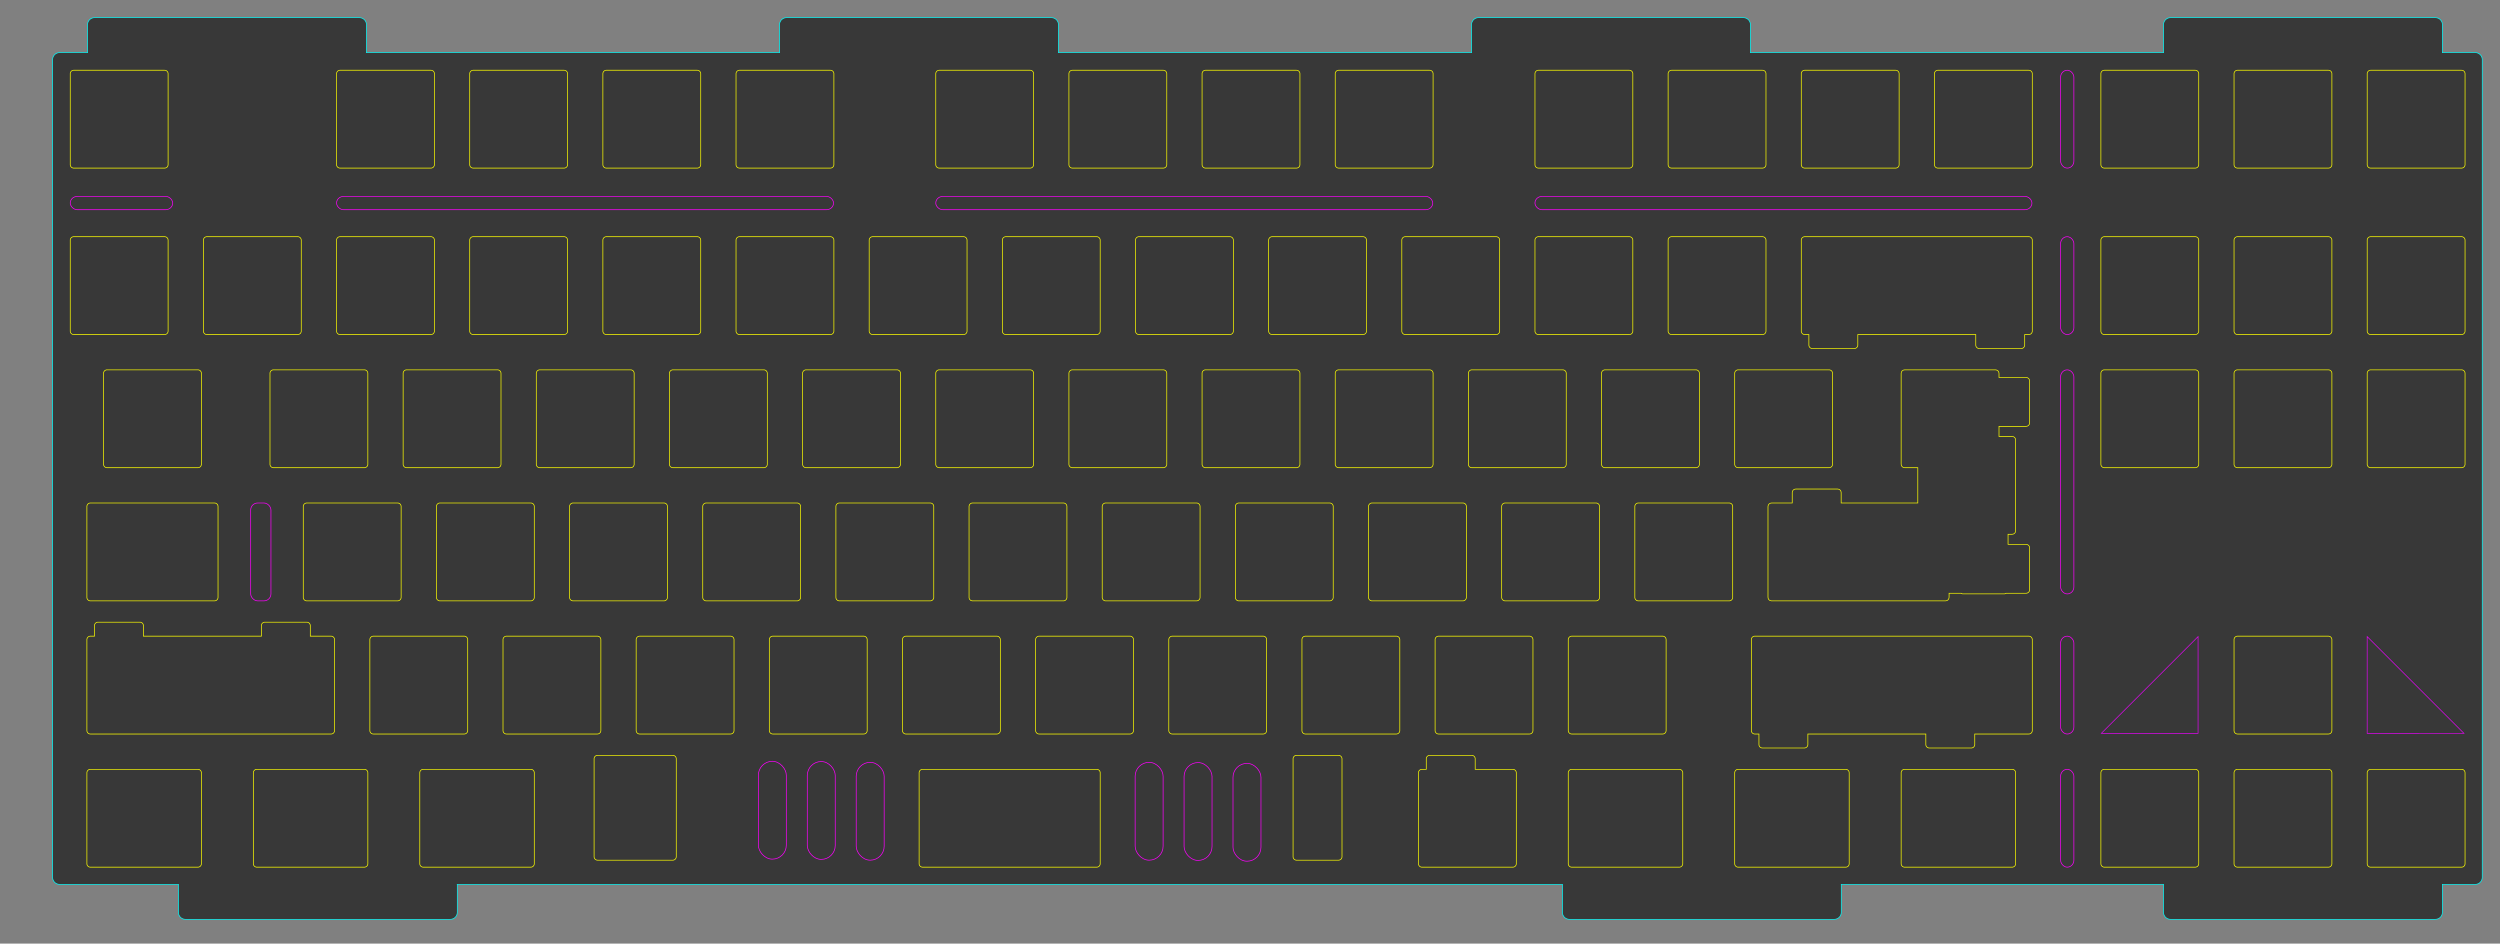 <?xml version="1.0" encoding="UTF-8" standalone="no"?>
<svg
   width="357.663mm"
   height="135mm"
   viewBox="0 0 357.663 135"
   version="1.1"
   id="svg1"
   sodipodi:docname="bb-plate-tkl.svg"
   inkscape:version="1.3.2 (091e20e, 2023-11-25, custom)"
   xmlns:inkscape="http://www.inkscape.org/namespaces/inkscape"
   xmlns:sodipodi="http://sodipodi.sourceforge.net/DTD/sodipodi-0.dtd"
   xmlns="http://www.w3.org/2000/svg"
   xmlns:svg="http://www.w3.org/2000/svg">
  <rect x="0" y="0" width="357.663" height="135" fill="#808080" stroke="none"/>
  <defs
     id="defs1" />
  <sodipodi:namedview
     id="namedview1"
     pagecolor="#505050"
     bordercolor="#eeeeee"
     borderopacity="1"
     inkscape:showpageshadow="0"
     inkscape:pageopacity="0"
     inkscape:pagecheckerboard="0"
     inkscape:deskcolor="#505050"
     inkscape:document-units="mm"
     showgrid="true"
     inkscape:zoom="1.0192225"
     inkscape:cx="663.74123"
     inkscape:cy="316.90823"
     inkscape:window-width="1918"
     inkscape:window-height="920"
     inkscape:window-x="-8"
     inkscape:window-y="-8"
     inkscape:window-maximized="1"
     inkscape:current-layer="layer3"
     showguides="false">
    <inkscape:grid
       id="grid1"
       units="mm"
       originx="0"
       originy="0"
       spacingx="1"
       spacingy="1"
       empcolor="#0099e5"
       empopacity="0.302"
       color="#0099e5"
       opacity="0.149"
       empspacing="5"
       dotted="false"
       gridanglex="30"
       gridanglez="30"
       visible="true" />
  </sodipodi:namedview>
  <g
     inkscape:groupmode="layer"
     id="layer1"
     inkscape:label="Layer 1">
    <path
       id="rect118"
       style="fill:#383838;fill-opacity:1;stroke:#00ffff;stroke-width:0.1;stroke-dasharray:none;stroke-opacity:1"
       d="m 13.525,2.525 c -0.554,0 -1,0.446 -1,1 v 3.9 c 0,0.034 0.007,0.067 0.01,0.1 H 8.525 c -0.554,0 -1,0.446 -1,1 V 125.525 c 0,0.554 0.446,1 1,1 h 17.01 c -0.003,0.033 -0.01,0.066 -0.01,0.1 v 3.9 c 0,0.554 0.446,1 1,1 h 37.9 c 0.554,0 1,-0.446 1,-1 v -3.9 c 0,-0.034 -0.006,-0.067 -0.01,-0.1 H 223.535 c -0.003,0.033 -0.01,0.066 -0.01,0.1 v 3.9 c 0,0.554 0.446,1 1,1 h 37.9 c 0.554,0 1,-0.446 1,-1 v -3.9 c 0,-0.034 -0.007,-0.067 -0.01,-0.1 h 46.12 c -0.003,0.033 -0.01,0.066 -0.01,0.1 v 3.9 c 0,0.554 0.446,1 1,1 h 37.9 c 0.554,0 1,-0.446 1,-1 v -3.9 c 0,-0.034 -0.007,-0.067 -0.01,-0.1 h 4.71 c 0.554,0 1,-0.446 1,-1 V 8.525 c 0,-0.554 -0.446,-1 -1,-1 h -4.71 c 0.003,-0.033 0.01,-0.066 0.01,-0.1 V 3.525 c 0,-0.554 -0.446,-1 -1,-1 H 310.525 c -0.554,0 -1,0.446 -1,1 v 3.9 c 0,0.034 0.007,0.067 0.01,0.1 h -59.12 c 0.003,-0.033 0.01,-0.066 0.01,-0.1 V 3.525 c 0,-0.554 -0.446,-1 -1,-1 H 211.525 c -0.554,0 -1,0.446 -1,1 v 3.9 c 0,0.034 0.006,0.067 0.01,0.1 h -59.12 c 0.003,-0.033 0.01,-0.066 0.01,-0.1 V 3.525 c 0,-0.554 -0.446,-1 -1,-1 H 112.525 c -0.554,0 -1,0.446 -1,1 v 3.9 c 0,0.034 0.006,0.067 0.01,0.1 H 52.415 c 0.003,-0.033 0.01,-0.066 0.01,-0.1 V 3.525 c 0,-0.554 -0.446,-1 -1,-1 z"
       inkscape:label="edge-cut" />
  </g>
  <g
     inkscape:groupmode="layer"
     id="layer3"
     inkscape:label="Layer 3">
    <rect
       style="fill:none;fill-opacity:0.011;stroke:#ff00ff;stroke-width:0.1;stroke-dasharray:none;stroke-opacity:1"
       id="rect119"
       width="4"
       height="14"
       x="122.494"
       y="109.063"
       rx="2"
       ry="2"
       inkscape:label="acoutsic-1" />
    <rect
       style="fill:none;fill-opacity:0.011;stroke:#ff00ff;stroke-width:0.1;stroke-dasharray:none;stroke-opacity:1"
       id="rect119-6"
       width="4"
       height="14"
       x="115.494"
       y="108.949"
       rx="2"
       ry="2"
       inkscape:label="acoutsic-2" />
    <rect
       style="fill:none;fill-opacity:0.011;stroke:#ff00ff;stroke-width:0.1;stroke-dasharray:none;stroke-opacity:1"
       id="rect119-8"
       width="4"
       height="14"
       x="108.494"
       y="108.914"
       rx="2"
       ry="2"
       inkscape:label="acoutsic-3" />
    <rect
       style="fill:none;fill-opacity:0.011;stroke:#ff00ff;stroke-width:0.1;stroke-dasharray:none;stroke-opacity:1"
       id="rect119-2"
       width="4"
       height="14"
       x="176.4"
       y="109.212"
       rx="2"
       ry="2"
       inkscape:label="acoutsic-4" />
    <rect
       style="fill:none;fill-opacity:0.011;stroke:#ff00ff;stroke-width:0.1;stroke-dasharray:none;stroke-opacity:1"
       id="rect119-2-1"
       width="1.9"
       height="14"
       x="294.8"
       y="10.05"
       rx="1"
       ry="1"
       inkscape:label="acoutsic-5" />
    <rect
       style="fill:none;fill-opacity:0.011;stroke:#ff00ff;stroke-width:0.1;stroke-dasharray:none;stroke-opacity:1"
       id="rect119-2-1-5"
       width="1.9"
       height="14"
       x="294.8"
       y="91.013"
       rx="1"
       ry="1"
       inkscape:label="acoutsic-6" />
    <rect
       style="fill:none;fill-opacity:0.011;stroke:#ff00ff;stroke-width:0.1;stroke-dasharray:none;stroke-opacity:1"
       id="rect119-2-1-5-8"
       width="2.9"
       height="14"
       x="35.863"
       y="71.963"
       rx="1"
       ry="1"
       inkscape:label="acoutsic-7" />
    <rect
       style="fill:none;fill-opacity:0.011;stroke:#ff00ff;stroke-width:0.1;stroke-dasharray:none;stroke-opacity:1"
       id="rect119-2-1-5-8-5"
       width="71.1"
       height="1.9"
       x="48.15"
       y="28.1"
       rx="1"
       ry="1"
       inkscape:label="acoutsic-8" />
    <rect
       style="fill:none;fill-opacity:0.011;stroke:#ff00ff;stroke-width:0.1;stroke-dasharray:none;stroke-opacity:1"
       id="rect119-2-1-5-8-5-3"
       width="14.655"
       height="1.9"
       x="10.05"
       y="28.1"
       rx="1"
       ry="1"
       inkscape:label="acoutsic-9" />
    <rect
       style="fill:none;fill-opacity:0.011;stroke:#ff00ff;stroke-width:0.1;stroke-dasharray:none;stroke-opacity:1"
       id="rect119-2-1-5-8-5-9"
       width="71.1"
       height="1.9"
       x="133.875"
       y="28.1"
       rx="1"
       ry="1"
       inkscape:label="acoutsic-10" />
    <rect
       style="fill:none;fill-opacity:0.011;stroke:#ff00ff;stroke-width:0.1;stroke-dasharray:none;stroke-opacity:1"
       id="rect119-2-1-5-8-5-9-2"
       width="71.1"
       height="1.9"
       x="219.6"
       y="28.1"
       rx="1"
       ry="1"
       inkscape:label="acoutsic-10" />
    <rect
       style="fill:none;fill-opacity:0.011;stroke:#ff00ff;stroke-width:0.1;stroke-dasharray:none;stroke-opacity:1"
       id="rect119-2-1-5-5"
       width="1.9"
       height="14"
       x="294.8"
       y="33.863"
       rx="1"
       ry="1"
       inkscape:label="acoutsic-12" />
    <rect
       style="fill:none;fill-opacity:0.011;stroke:#ff00ff;stroke-width:0.1;stroke-dasharray:none;stroke-opacity:1"
       id="rect119-2-1-5-7"
       width="1.9"
       height="14"
       x="294.8"
       y="110.063"
       rx="1"
       ry="1"
       inkscape:label="acoutsic-13" />
    <rect
       style="fill:none;fill-opacity:0.011;stroke:#ff00ff;stroke-width:0.1;stroke-dasharray:none;stroke-opacity:1"
       id="rect119-2-1-2"
       width="1.9"
       height="32.058"
       x="294.8"
       y="52.913"
       rx="1"
       ry="1"
       inkscape:label="acoutsic-14" />
    <rect
       style="fill:none;fill-opacity:0.011;stroke:#ff00ff;stroke-width:0.1;stroke-dasharray:none;stroke-opacity:1"
       id="rect119-6-3"
       width="4"
       height="14"
       x="169.4"
       y="109.098"
       rx="2"
       ry="2"
       inkscape:label="acoutsic-15" />
    <rect
       style="fill:none;fill-opacity:0.011;stroke:#ff00ff;stroke-width:0.1;stroke-dasharray:none;stroke-opacity:1"
       id="rect119-8-7"
       width="4"
       height="14"
       x="162.4"
       y="109.063"
       rx="2"
       ry="2"
       inkscape:label="acoutsic-16" />
    <path
       style="fill:none;stroke:#ed00ff;stroke-width:0.092"
       d="M 314.467,104.917 V 91.074 L 300.624,104.917 Z"
       id="path1"
       sodipodi:nodetypes="cccc"
       inkscape:label="acoustic-arrow-1" />
    <path
       style="fill:none;stroke:#ed00ff;stroke-width:0.092"
       d="M 338.659,104.917 V 91.074 l 13.844,13.844 z"
       id="path1-4"
       sodipodi:nodetypes="cccc"
       inkscape:label="acoustic-arrow2" />
  </g>
  <g
     inkscape:groupmode="layer"
     id="layer2"
     inkscape:label="Layer 2">
    <path
       id="path234"
       style="font-size:12px;fill:none;fill-rule:evenodd;stroke:#ffff00;stroke-width:0.1;stroke-linecap:round;stroke-dasharray:none;stroke-opacity:1"
       d="m 272.488,52.913 c -0.276,1.6e-4 -0.5,0.224 -0.5,0.5 V 66.413 c -1.3e-4,0.276 0.224,0.5 0.5,0.5 h 1.881 v 5.05 h -7.931 -1.094 -1.938 v -1.5 c -1.6e-4,-0.276 -0.224,-0.5 -0.5,-0.5 h -6 c -0.276,1.54e-4 -0.5,0.224 -0.5,0.5 v 1.5 h -2.968 c -0.276,1.6e-4 -0.5,0.224 -0.5,0.5 V 85.463 c -1.3e-4,0.276 0.224,0.5 0.5,0.5 h 11.906 1.094 11.906 c 0.276,-1.6e-4 0.5,-0.224 0.5,-0.5 v -0.587 h 1.728 c 0.062,0.045 0.134,0.074 0.21,0.087 h 6 c 0.076,-0.012 0.147,-0.042 0.21,-0.087 h 2.877 c 0.276,-1.6e-4 0.5,-0.224 0.5,-0.5 v -6 c 1.3e-4,-0.276 -0.224,-0.5 -0.5,-0.5 h -2.587 v -1.438 h 0.587 c 0.276,-1.6e-4 0.5,-0.224 0.5,-0.5 V 62.938 c -1.6e-4,-0.276 -0.224,-0.5 -0.5,-0.5 h -1.881 v -1.438 h 3.881 c 0.276,-1.6e-4 0.5,-0.224 0.5,-0.5 v -6 c 1.3e-4,-0.276 -0.224,-0.5 -0.5,-0.5 h -3.881 V 53.413 c -1.6e-4,-0.276 -0.224,-0.5 -0.5,-0.5 z"
       sodipodi:nodetypes="ccccccccccccccccccccccccccccccccccccccccccccccc" />
    <path
       id="path232"
       style="font-size:12px;fill:none;fill-rule:evenodd;stroke:#ffff00;stroke-width:0.1;stroke-linecap:round;stroke-dasharray:none;stroke-opacity:1"
       d="m 204.55,108.063 a 0.5,0.5 0 0 0 -0.5,0.5 v 1.5 h -0.619 a 0.5,0.5 0 0 0 -0.5,0.5 V 123.563 a 0.5,0.5 0 0 0 0.5,0.5 h 13 a 0.5,0.5 0 0 0 0.5,-0.5 v -13 a 0.5,0.5 0 0 0 -0.5,-0.5 h -5.381 v -1.5 a 0.5,0.5 0 0 0 -0.5,-0.5 z" />
    <path
       id="path231"
       style="font-size:12px;fill:none;fill-rule:evenodd;stroke:#ffff00;stroke-width:0.1;stroke-linecap:round;stroke-dasharray:none;stroke-opacity:1"
       d="m 85.494,108.063 a 0.5,0.5 0 0 0 -0.5,0.5 v 14 a 0.5,0.5 0 0 0 0.5,0.5 h 4.756 1.244 4.756 a 0.5,0.5 0 0 0 0.5,-0.5 v -14 a 0.5,0.5 0 0 0 -0.5,-0.5 h -4.756 -1.244 z" />
    <path
       style="font-size:12px;fill:none;fill-rule:evenodd;stroke:#ffff00;stroke-width:0.1;stroke-linecap:round;stroke-dasharray:none;stroke-opacity:1"
       d="m 185.494,108.063 h 6 a 0.5,0.5 0 0 1 0.5,0.5 v 14 a 0.5,0.5 0 0 1 -0.5,0.5 h -6 a 0.5,0.5 0 0 1 -0.5,-0.5 v -14 a 0.5,0.5 0 0 1 0.5,-0.5 z"
       id="path230" />
    <path
       id="path228"
       style="font-size:12px;fill:none;fill-rule:evenodd;stroke:#ffff00;stroke-width:0.1;stroke-linecap:round;stroke-dasharray:none;stroke-opacity:1"
       d="m 251.056,91.013 a 0.5,0.5 0 0 0 -0.5,0.5 V 104.513 a 0.5,0.5 0 0 0 0.5,0.5 h 0.587 v 1.5 a 0.5,0.5 0 0 0 0.5,0.5 h 6 a 0.5,0.5 0 0 0 0.5,-0.5 v -1.5 h 1.938 3.475 8.543 0.982 1.938 v 1.5 a 0.5,0.5 0 0 0 0.5,0.5 h 6 a 0.5,0.5 0 0 0 0.5,-0.5 v -1.5 h 7.731 a 0.5,0.5 0 0 0 0.5,-0.5 V 91.513 a 0.5,0.5 0 0 0 -0.5,-0.5 h -11.597 -1.403 -3.669 -0.982 -8.543 -3.475 z" />
    <path
       id="path226"
       style="font-size:12px;fill:none;fill-rule:evenodd;stroke:#ffff00;stroke-width:0.1;stroke-linecap:round;stroke-dasharray:none;stroke-opacity:1"
       d="m 14.018,89.013 a 0.5,0.5 0 0 0 -0.5,0.5 v 1.5 H 12.931 A 0.5,0.5 0 0 0 12.431,91.513 V 104.513 a 0.5,0.5 0 0 0 0.5,0.5 h 9.525 3.475 8.432 1.093 H 47.363 A 0.5,0.5 0 0 0 47.863,104.513 V 91.513 A 0.5,0.5 0 0 0 47.363,91.013 H 44.394 V 89.513 A 0.5,0.5 0 0 0 43.894,89.013 H 37.894 A 0.5,0.5 0 0 0 37.394,89.513 v 1.5 H 35.456 34.363 25.931 22.456 20.518 V 89.513 A 0.5,0.5 0 0 0 20.018,89.013 Z" />
    <path
       id="path222"
       style="font-size:12px;fill:none;fill-rule:evenodd;stroke:#ffff00;stroke-width:0.1;stroke-linecap:round;stroke-dasharray:none;stroke-opacity:1"
       d="m 259.287,49.863 a 0.5,0.5 0 0 1 -0.5,-0.5 v -1.5 h -0.587 a 0.5,0.5 0 0 1 -0.5,-0.5 V 34.363 A 0.5,0.5 0 0 1 258.2,33.863 h 9.525 3.475 6.05 3.475 9.525 a 0.5,0.5 0 0 1 0.5,0.5 v 13 a 0.5,0.5 0 0 1 -0.5,0.5 h -0.587 v 1.5 a 0.5,0.5 0 0 1 -0.5,0.5 h -6 a 0.5,0.5 0 0 1 -0.5,-0.5 v -1.5 h -1.938 -3.475 -6.05 -3.475 -1.938 v 1.5 a 0.5,0.5 0 0 1 -0.5,0.5 z" />
    <path
       style="font-size:12px;fill:none;fill-rule:evenodd;stroke:#ffff00;stroke-width:0.1;stroke-linecap:round;stroke-dasharray:none;stroke-opacity:1"
       d="m 124.85,33.863 h 13 a 0.5,0.5 0 0 1 0.5,0.5 v 13 a 0.5,0.5 0 0 1 -0.5,0.5 h -13 a 0.5,0.5 0 0 1 -0.5,-0.5 v -13 a 0.5,0.5 0 0 1 0.5,-0.5 z"
       id="path220"
       inkscape:label="path220" />
    <path
       id="path219"
       style="font-size:12px;fill:none;fill-rule:evenodd;stroke:#ffff00;stroke-width:0.1;stroke-linecap:round;stroke-dasharray:none;stroke-opacity:1"
       d="m 60.556,110.063 a 0.5,0.5 0 0 0 -0.5,0.5 V 123.563 a 0.5,0.5 0 0 0 0.5,0.5 H 62.938 73.556 75.938 A 0.5,0.5 0 0 0 76.438,123.563 V 110.563 A 0.5,0.5 0 0 0 75.938,110.063 H 73.556 62.938 Z" />
    <path
       style="font-size:12px;fill:none;fill-rule:evenodd;stroke:#ffff00;stroke-width:0.1;stroke-linecap:round;stroke-dasharray:none;stroke-opacity:1"
       d="m 10.55,33.863 h 13 a 0.5,0.5 0 0 1 0.5,0.5 v 13 a 0.5,0.5 0 0 1 -0.5,0.5 h -13 a 0.5,0.5 0 0 1 -0.5,-0.5 v -13 a 0.5,0.5 0 0 1 0.5,-0.5 z"
       id="path217" />
    <path
       style="font-size:12px;fill:none;fill-rule:evenodd;stroke:#ffff00;stroke-width:0.1;stroke-linecap:round;stroke-dasharray:none;stroke-opacity:1"
       d="m 339.163,10.05 h 13 a 0.5,0.5 0 0 1 0.5,0.5 v 13 a 0.5,0.5 0 0 1 -0.5,0.5 h -13 a 0.5,0.5 0 0 1 -0.5,-0.5 v -13 a 0.5,0.5 0 0 1 0.5,-0.5 z"
       id="path216" />
    <path
       style="font-size:12px;fill:none;fill-rule:evenodd;stroke:#ffff00;stroke-width:0.1;stroke-linecap:round;stroke-dasharray:none;stroke-opacity:1"
       d="m 62.938,71.963 h 13 a 0.5,0.5 0 0 1 0.5,0.5 v 13 a 0.5,0.5 0 0 1 -0.5,0.5 h -13 a 0.5,0.5 0 0 1 -0.5,-0.5 v -13 a 0.5,0.5 0 0 1 0.5,-0.5 z"
       id="path218" />
    <path
       style="font-size:12px;fill:none;fill-rule:evenodd;stroke:#ffff00;stroke-width:0.1;stroke-linecap:round;stroke-dasharray:none;stroke-opacity:1"
       d="m 320.113,10.05 h 13 a 0.5,0.5 0 0 1 0.5,0.5 v 13 a 0.5,0.5 0 0 1 -0.5,0.5 h -13 a 0.5,0.5 0 0 1 -0.5,-0.5 v -13 a 0.5,0.5 0 0 1 0.5,-0.5 z"
       id="path215" />
    <path
       style="font-size:12px;fill:none;fill-rule:evenodd;stroke:#ffff00;stroke-width:0.1;stroke-linecap:round;stroke-dasharray:none;stroke-opacity:1"
       d="m 277.25,10.05 h 13 a 0.5,0.5 0 0 1 0.5,0.5 v 13 a 0.5,0.5 0 0 1 -0.5,0.5 h -13 a 0.5,0.5 0 0 1 -0.5,-0.5 v -13 a 0.5,0.5 0 0 1 0.5,-0.5 z"
       id="path213" />
    <path
       style="font-size:12px;fill:none;fill-rule:evenodd;stroke:#ffff00;stroke-width:0.1;stroke-linecap:round;stroke-dasharray:none;stroke-opacity:1"
       d="m 258.2,10.05 h 13 a 0.5,0.5 0 0 1 0.5,0.5 v 13 a 0.5,0.5 0 0 1 -0.5,0.5 h -13 a 0.5,0.5 0 0 1 -0.5,-0.5 v -13 a 0.5,0.5 0 0 1 0.5,-0.5 z"
       id="path212" />
    <path
       style="font-size:12px;fill:none;fill-rule:evenodd;stroke:#ffff00;stroke-width:0.1;stroke-linecap:round;stroke-dasharray:none;stroke-opacity:1"
       d="m 301.063,10.05 h 13 a 0.5,0.5 0 0 1 0.5,0.5 v 13 a 0.5,0.5 0 0 1 -0.5,0.5 h -13 a 0.5,0.5 0 0 1 -0.5,-0.5 v -13 a 0.5,0.5 0 0 1 0.5,-0.5 z"
       id="path214" />
    <path
       style="font-size:12px;fill:none;fill-rule:evenodd;stroke:#ffff00;stroke-width:0.1;stroke-linecap:round;stroke-dasharray:none;stroke-opacity:1"
       d="m 239.15,10.05 h 13 a 0.5,0.5 0 0 1 0.5,0.5 v 13 a 0.5,0.5 0 0 1 -0.5,0.5 h -13 a 0.5,0.5 0 0 1 -0.5,-0.5 v -13 a 0.5,0.5 0 0 1 0.5,-0.5 z"
       id="path211" />
    <path
       style="font-size:12px;fill:none;fill-rule:evenodd;stroke:#ffff00;stroke-width:0.1;stroke-linecap:round;stroke-dasharray:none;stroke-opacity:1"
       d="m 220.1,10.05 h 13 a 0.5,0.5 0 0 1 0.5,0.5 v 13 a 0.5,0.5 0 0 1 -0.5,0.5 h -13 a 0.5,0.5 0 0 1 -0.5,-0.5 v -13 a 0.5,0.5 0 0 1 0.5,-0.5 z"
       id="path210" />
    <path
       style="font-size:12px;fill:none;fill-rule:evenodd;stroke:#ffff00;stroke-width:0.1;stroke-linecap:round;stroke-dasharray:none;stroke-opacity:1"
       d="m 191.525,10.05 h 13 a 0.5,0.5 0 0 1 0.5,0.5 v 13 a 0.5,0.5 0 0 1 -0.5,0.5 h -13 a 0.5,0.5 0 0 1 -0.5,-0.5 v -13 a 0.5,0.5 0 0 1 0.5,-0.5 z"
       id="path209" />
    <path
       style="font-size:12px;fill:none;fill-rule:evenodd;stroke:#ffff00;stroke-width:0.1;stroke-linecap:round;stroke-dasharray:none;stroke-opacity:1"
       d="m 172.475,10.05 h 13 a 0.5,0.5 0 0 1 0.5,0.5 v 13 a 0.5,0.5 0 0 1 -0.5,0.5 h -13 a 0.5,0.5 0 0 1 -0.5,-0.5 v -13 a 0.5,0.5 0 0 1 0.5,-0.5 z"
       id="path208" />
    <path
       style="font-size:12px;fill:none;fill-rule:evenodd;stroke:#ffff00;stroke-width:0.1;stroke-linecap:round;stroke-dasharray:none;stroke-opacity:1"
       d="m 153.425,10.05 h 13 a 0.5,0.5 0 0 1 0.5,0.5 v 13 a 0.5,0.5 0 0 1 -0.5,0.5 h -13 a 0.5,0.5 0 0 1 -0.5,-0.5 v -13 a 0.5,0.5 0 0 1 0.5,-0.5 z"
       id="path207" />
    <path
       style="font-size:12px;fill:none;fill-rule:evenodd;stroke:#ffff00;stroke-width:0.1;stroke-linecap:round;stroke-dasharray:none;stroke-opacity:1"
       d="m 134.375,10.05 h 13 a 0.5,0.5 0 0 1 0.5,0.5 v 13 a 0.5,0.5 0 0 1 -0.5,0.5 h -13 a 0.5,0.5 0 0 1 -0.5,-0.5 v -13 a 0.5,0.5 0 0 1 0.5,-0.5 z"
       id="path206" />
    <path
       style="font-size:12px;fill:none;fill-rule:evenodd;stroke:#ffff00;stroke-width:0.1;stroke-linecap:round;stroke-dasharray:none;stroke-opacity:1"
       d="m 105.8,10.05 h 13 a 0.5,0.5 0 0 1 0.5,0.5 v 13 a 0.5,0.5 0 0 1 -0.5,0.5 h -13 a 0.5,0.5 0 0 1 -0.5,-0.5 v -13 a 0.5,0.5 0 0 1 0.5,-0.5 z"
       id="path205" />
    <path
       style="font-size:12px;fill:none;fill-rule:evenodd;stroke:#ffff00;stroke-width:0.1;stroke-linecap:round;stroke-dasharray:none;stroke-opacity:1"
       d="m 86.75,10.05 h 13 a 0.5,0.5 0 0 1 0.5,0.5 v 13 a 0.5,0.5 0 0 1 -0.5,0.5 h -13 a 0.5,0.5 0 0 1 -0.5,-0.5 v -13 a 0.5,0.5 0 0 1 0.5,-0.5 z"
       id="path204" />
    <path
       style="font-size:12px;fill:none;fill-rule:evenodd;stroke:#ffff00;stroke-width:0.1;stroke-linecap:round;stroke-dasharray:none;stroke-opacity:1"
       d="m 67.7,10.05 h 13 a 0.5,0.5 0 0 1 0.5,0.5 v 13 a 0.5,0.5 0 0 1 -0.5,0.5 h -13 a 0.5,0.5 0 0 1 -0.5,-0.5 v -13 a 0.5,0.5 0 0 1 0.5,-0.5 z"
       id="path203" />
    <path
       style="font-size:12px;fill:none;fill-rule:evenodd;stroke:#ffff00;stroke-width:0.1;stroke-linecap:round;stroke-dasharray:none;stroke-opacity:1"
       d="m 48.65,10.05 h 13 a 0.5,0.5 0 0 1 0.5,0.5 v 13 a 0.5,0.5 0 0 1 -0.5,0.5 h -13 a 0.5,0.5 0 0 1 -0.5,-0.5 v -13 a 0.5,0.5 0 0 1 0.5,-0.5 z"
       id="path202" />
    <path
       style="font-size:12px;fill:none;fill-rule:evenodd;stroke:#ffff00;stroke-width:0.1;stroke-linecap:round;stroke-dasharray:none;stroke-opacity:1"
       d="m 10.55,10.05 h 13 a 0.5,0.5 0 0 1 0.5,0.5 v 13 a 0.5,0.5 0 0 1 -0.5,0.5 h -13 a 0.5,0.5 0 0 1 -0.5,-0.5 v -13 a 0.5,0.5 0 0 1 0.5,-0.5 z"
       id="path201" />
    <path
       id="path197"
       style="font-size:12px;fill:none;fill-rule:evenodd;stroke:#ffff00;stroke-width:0.1;stroke-linecap:round;stroke-dasharray:none;stroke-opacity:1"
       d="M 12.931,71.963 A 0.5,0.5 0 0 0 12.431,72.463 V 85.463 a 0.5,0.5 0 0 0 0.5,0.5 h 4.763 8.237 4.763 A 0.5,0.5 0 0 0 31.194,85.463 V 72.463 A 0.5,0.5 0 0 0 30.694,71.963 H 25.931 17.694 Z" />
    <path
       id="path192"
       style="font-size:12px;fill:none;fill-rule:evenodd;stroke:#ffff00;stroke-width:0.1;stroke-linecap:round;stroke-dasharray:none;stroke-opacity:1"
       d="M 272.488 110.063 A 0.5 0.5 0 0 0 271.988 110.563 L 271.988 123.563 A 0.5 0.5 0 0 0 272.488 124.063 L 274.869 124.063 L 285.488 124.063 L 287.869 124.063 A 0.5 0.5 0 0 0 288.369 123.563 L 288.369 110.563 A 0.5 0.5 0 0 0 287.869 110.063 L 285.488 110.063 L 274.869 110.063 L 272.488 110.063 z " />
    <path
       id="path191"
       style="font-size:12px;fill:none;fill-rule:evenodd;stroke:#ffff00;stroke-width:0.1;stroke-linecap:round;stroke-dasharray:none;stroke-opacity:1"
       d="m 248.675,110.063 a 0.5,0.5 0 0 0 -0.5,0.5 V 123.563 a 0.5,0.5 0 0 0 0.5,0.5 h 2.381 10.619 2.381 a 0.5,0.5 0 0 0 0.5,-0.5 v -13 a 0.5,0.5 0 0 0 -0.5,-0.5 h -2.381 -10.619 z" />
    <path
       id="path190"
       style="font-size:12px;fill:none;fill-rule:evenodd;stroke:#ffff00;stroke-width:0.1;stroke-linecap:round;stroke-dasharray:none;stroke-opacity:1"
       d="m 224.863,110.063 a 0.5,0.5 0 0 0 -0.5,0.5 V 123.563 a 0.5,0.5 0 0 0 0.5,0.5 h 2.381 10.619 2.381 a 0.5,0.5 0 0 0 0.5,-0.5 v -13 a 0.5,0.5 0 0 0 -0.5,-0.5 H 237.863 227.244 Z" />
    <path
       id="path189"
       style="font-size:12px;fill:none;fill-rule:evenodd;stroke:#ffff00;stroke-width:0.1;stroke-linecap:round;stroke-dasharray:none;stroke-opacity:1"
       d="m 131.994,110.063 a 0.5,0.5 0 0 0 -0.5,0.5 V 123.563 a 0.5,0.5 0 0 0 0.5,0.5 h 11.906 1.095 11.906 a 0.5,0.5 0 0 0 0.5,-0.5 v -13 a 0.5,0.5 0 0 0 -0.5,-0.5 h -11.906 -1.095 z" />
    <path
       id="path188"
       style="font-size:12px;fill:none;fill-rule:evenodd;stroke:#ffff00;stroke-width:0.1;stroke-linecap:round;stroke-dasharray:none;stroke-opacity:1"
       d="m 36.744,110.063 a 0.5,0.5 0 0 0 -0.5,0.5 V 123.563 a 0.5,0.5 0 0 0 0.5,0.5 h 2.381 10.62 2.381 a 0.5,0.5 0 0 0 0.5,-0.5 v -13 a 0.5,0.5 0 0 0 -0.5,-0.5 H 49.744 39.125 Z" />
    <path
       id="path187"
       style="font-size:12px;fill:none;fill-rule:evenodd;stroke:#ffff00;stroke-width:0.1;stroke-linecap:round;stroke-dasharray:none;stroke-opacity:1"
       d="m 12.931,110.063 a 0.5,0.5 0 0 0 -0.5,0.5 V 123.563 a 0.5,0.5 0 0 0 0.5,0.5 H 15.313 25.931 28.313 A 0.5,0.5 0 0 0 28.813,123.563 V 110.563 A 0.5,0.5 0 0 0 28.313,110.063 H 25.931 15.313 Z" />
    <path
       style="font-size:12px;fill:none;fill-rule:evenodd;stroke:#ffff00;stroke-width:0.1;stroke-linecap:round;stroke-dasharray:none;stroke-opacity:1"
       d="m 339.163,110.063 h 13 a 0.5,0.5 0 0 1 0.5,0.5 v 13 a 0.5,0.5 0 0 1 -0.5,0.5 h -13 a 0.5,0.5 0 0 1 -0.5,-0.5 v -13 a 0.5,0.5 0 0 1 0.5,-0.5 z"
       id="path186" />
    <path
       style="font-size:12px;fill:none;fill-rule:evenodd;stroke:#ffff00;stroke-width:0.1;stroke-linecap:round;stroke-dasharray:none;stroke-opacity:1"
       d="m 320.113,110.063 h 13 a 0.5,0.5 0 0 1 0.5,0.5 v 13 a 0.5,0.5 0 0 1 -0.5,0.5 h -13 a 0.5,0.5 0 0 1 -0.5,-0.5 v -13 a 0.5,0.5 0 0 1 0.5,-0.5 z"
       id="path185" />
    <path
       style="font-size:12px;fill:none;fill-rule:evenodd;stroke:#ffff00;stroke-width:0.1;stroke-linecap:round;stroke-dasharray:none;stroke-opacity:1"
       d="m 301.063,110.063 h 13 a 0.5,0.5 0 0 1 0.5,0.5 v 13 a 0.5,0.5 0 0 1 -0.5,0.5 h -13 a 0.5,0.5 0 0 1 -0.5,-0.5 v -13 a 0.5,0.5 0 0 1 0.5,-0.5 z"
       id="path184" />
    <path
       style="font-size:12px;fill:none;fill-rule:evenodd;stroke:#ffff00;stroke-width:0.1;stroke-linecap:round;stroke-dasharray:none;stroke-opacity:1"
       d="m 320.113,91.013 h 13 a 0.5,0.5 0 0 1 0.5,0.5 v 13 a 0.5,0.5 0 0 1 -0.5,0.5 h -13 a 0.5,0.5 0 0 1 -0.5,-0.5 v -13 a 0.5,0.5 0 0 1 0.5,-0.5 z"
       id="path175" />
    <path
       style="font-size:12px;fill:none;fill-rule:evenodd;stroke:#ffff00;stroke-width:0.1;stroke-linecap:round;stroke-dasharray:none;stroke-opacity:1"
       d="m 224.863,91.013 h 13 a 0.5,0.5 0 0 1 0.5,0.5 v 13 a 0.5,0.5 0 0 1 -0.5,0.5 h -13 a 0.5,0.5 0 0 1 -0.5,-0.5 v -13 a 0.5,0.5 0 0 1 0.5,-0.5 z"
       id="path173" />
    <path
       style="font-size:12px;fill:none;fill-rule:evenodd;stroke:#ffff00;stroke-width:0.1;stroke-linecap:round;stroke-dasharray:none;stroke-opacity:1"
       d="m 205.813,91.013 h 13 a 0.5,0.5 0 0 1 0.5,0.5 v 13 a 0.5,0.5 0 0 1 -0.5,0.5 h -13 a 0.5,0.5 0 0 1 -0.5,-0.5 v -13 a 0.5,0.5 0 0 1 0.5,-0.5 z"
       id="path172" />
    <path
       style="font-size:12px;fill:none;fill-rule:evenodd;stroke:#ffff00;stroke-width:0.1;stroke-linecap:round;stroke-dasharray:none;stroke-opacity:1"
       d="m 186.763,91.013 h 13 a 0.5,0.5 0 0 1 0.5,0.5 v 13 a 0.5,0.5 0 0 1 -0.5,0.5 h -13 a 0.5,0.5 0 0 1 -0.5,-0.5 v -13 a 0.5,0.5 0 0 1 0.5,-0.5 z"
       id="path171" />
    <path
       style="font-size:12px;fill:none;fill-rule:evenodd;stroke:#ffff00;stroke-width:0.1;stroke-linecap:round;stroke-dasharray:none;stroke-opacity:1"
       d="m 167.713,91.013 h 13 a 0.5,0.5 0 0 1 0.5,0.5 v 13 a 0.5,0.5 0 0 1 -0.5,0.5 h -13 a 0.5,0.5 0 0 1 -0.5,-0.5 v -13 a 0.5,0.5 0 0 1 0.5,-0.5 z"
       id="path170" />
    <path
       style="font-size:12px;fill:none;fill-rule:evenodd;stroke:#ffff00;stroke-width:0.1;stroke-linecap:round;stroke-dasharray:none;stroke-opacity:1"
       d="m 148.663,91.013 h 13 a 0.5,0.5 0 0 1 0.5,0.5 v 13 a 0.5,0.5 0 0 1 -0.5,0.5 h -13 a 0.5,0.5 0 0 1 -0.5,-0.5 v -13 a 0.5,0.5 0 0 1 0.5,-0.5 z"
       id="path169" />
    <path
       style="font-size:12px;fill:none;fill-rule:evenodd;stroke:#ffff00;stroke-width:0.1;stroke-linecap:round;stroke-dasharray:none;stroke-opacity:1"
       d="m 129.613,91.013 h 13 a 0.5,0.5 0 0 1 0.5,0.5 v 13 a 0.5,0.5 0 0 1 -0.5,0.5 h -13 a 0.5,0.5 0 0 1 -0.5,-0.5 v -13 a 0.5,0.5 0 0 1 0.5,-0.5 z"
       id="path168" />
    <path
       style="font-size:12px;fill:none;fill-rule:evenodd;stroke:#ffff00;stroke-width:0.1;stroke-linecap:round;stroke-dasharray:none;stroke-opacity:1"
       d="m 110.563,91.013 h 13 a 0.5,0.5 0 0 1 0.5,0.5 v 13 a 0.5,0.5 0 0 1 -0.5,0.5 h -13 a 0.5,0.5 0 0 1 -0.5,-0.5 v -13 a 0.5,0.5 0 0 1 0.5,-0.5 z"
       id="path167" />
    <path
       style="font-size:12px;fill:none;fill-rule:evenodd;stroke:#ffff00;stroke-width:0.1;stroke-linecap:round;stroke-dasharray:none;stroke-opacity:1"
       d="m 91.513,91.013 h 13 a 0.5,0.5 0 0 1 0.5,0.5 v 13 a 0.5,0.5 0 0 1 -0.5,0.5 h -13 a 0.5,0.5 0 0 1 -0.5,-0.5 v -13 a 0.5,0.5 0 0 1 0.5,-0.5 z"
       id="path166" />
    <path
       style="font-size:12px;fill:none;fill-rule:evenodd;stroke:#ffff00;stroke-width:0.1;stroke-linecap:round;stroke-dasharray:none;stroke-opacity:1"
       d="m 72.463,91.013 h 13 a 0.5,0.5 0 0 1 0.5,0.5 v 13 a 0.5,0.5 0 0 1 -0.5,0.5 h -13 a 0.5,0.5 0 0 1 -0.5,-0.5 v -13 a 0.5,0.5 0 0 1 0.5,-0.5 z"
       id="path165" />
    <path
       style="font-size:12px;fill:none;fill-rule:evenodd;stroke:#ffff00;stroke-width:0.1;stroke-linecap:round;stroke-dasharray:none;stroke-opacity:1"
       d="m 53.413,91.013 h 13 a 0.5,0.5 0 0 1 0.5,0.5 v 13 a 0.5,0.5 0 0 1 -0.5,0.5 h -13 a 0.5,0.5 0 0 1 -0.5,-0.5 v -13 a 0.5,0.5 0 0 1 0.5,-0.5 z"
       id="path164" />
    <path
       style="font-size:12px;fill:none;fill-rule:evenodd;stroke:#ffff00;stroke-width:0.1;stroke-linecap:round;stroke-dasharray:none;stroke-opacity:1"
       d="m 234.388,71.963 h 13 a 0.5,0.5 0 0 1 0.5,0.5 v 13 a 0.5,0.5 0 0 1 -0.5,0.5 h -13 a 0.5,0.5 0 0 1 -0.5,-0.5 v -13 a 0.5,0.5 0 0 1 0.5,-0.5 z"
       id="path161" />
    <path
       style="font-size:12px;fill:none;fill-rule:evenodd;stroke:#ffff00;stroke-width:0.1;stroke-linecap:round;stroke-dasharray:none;stroke-opacity:1"
       d="m 215.338,71.963 h 13 a 0.5,0.5 0 0 1 0.5,0.5 v 13 a 0.5,0.5 0 0 1 -0.5,0.5 h -13 a 0.5,0.5 0 0 1 -0.5,-0.5 v -13 a 0.5,0.5 0 0 1 0.5,-0.5 z"
       id="path160" />
    <path
       style="font-size:12px;fill:none;fill-rule:evenodd;stroke:#ffff00;stroke-width:0.1;stroke-linecap:round;stroke-dasharray:none;stroke-opacity:1"
       d="m 196.288,71.963 h 13 a 0.5,0.5 0 0 1 0.5,0.5 v 13 a 0.5,0.5 0 0 1 -0.5,0.5 h -13 a 0.5,0.5 0 0 1 -0.5,-0.5 v -13 a 0.5,0.5 0 0 1 0.5,-0.5 z"
       id="path159" />
    <path
       style="font-size:12px;fill:none;fill-rule:evenodd;stroke:#ffff00;stroke-width:0.1;stroke-linecap:round;stroke-dasharray:none;stroke-opacity:1"
       d="m 177.238,71.963 h 13 a 0.5,0.5 0 0 1 0.5,0.5 v 13 a 0.5,0.5 0 0 1 -0.5,0.5 h -13 a 0.5,0.5 0 0 1 -0.5,-0.5 v -13 a 0.5,0.5 0 0 1 0.5,-0.5 z"
       id="path158" />
    <path
       style="font-size:12px;fill:none;fill-rule:evenodd;stroke:#ffff00;stroke-width:0.1;stroke-linecap:round;stroke-dasharray:none;stroke-opacity:1"
       d="m 158.188,71.963 h 13 a 0.5,0.5 0 0 1 0.5,0.5 v 13 a 0.5,0.5 0 0 1 -0.5,0.5 h -13 a 0.5,0.5 0 0 1 -0.5,-0.5 v -13 a 0.5,0.5 0 0 1 0.5,-0.5 z"
       id="path157" />
    <path
       style="font-size:12px;fill:none;fill-rule:evenodd;stroke:#ffff00;stroke-width:0.1;stroke-linecap:round;stroke-dasharray:none;stroke-opacity:1"
       d="m 139.138,71.963 h 13 a 0.5,0.5 0 0 1 0.5,0.5 v 13 a 0.5,0.5 0 0 1 -0.5,0.5 h -13 a 0.5,0.5 0 0 1 -0.5,-0.5 v -13 a 0.5,0.5 0 0 1 0.5,-0.5 z"
       id="path156" />
    <path
       style="font-size:12px;fill:none;fill-rule:evenodd;stroke:#ffff00;stroke-width:0.1;stroke-linecap:round;stroke-dasharray:none;stroke-opacity:1"
       d="m 120.088,71.963 h 13 a 0.5,0.5 0 0 1 0.5,0.5 v 13 a 0.5,0.5 0 0 1 -0.5,0.5 h -13 a 0.5,0.5 0 0 1 -0.5,-0.5 v -13 a 0.5,0.5 0 0 1 0.5,-0.5 z"
       id="path155" />
    <path
       style="font-size:12px;fill:none;fill-rule:evenodd;stroke:#ffff00;stroke-width:0.1;stroke-linecap:round;stroke-dasharray:none;stroke-opacity:1"
       d="m 101.038,71.963 h 13 a 0.5,0.5 0 0 1 0.5,0.5 v 13 a 0.5,0.5 0 0 1 -0.5,0.5 h -13 a 0.5,0.5 0 0 1 -0.5,-0.5 v -13 a 0.5,0.5 0 0 1 0.5,-0.5 z"
       id="path154" />
    <path
       style="font-size:12px;fill:none;fill-rule:evenodd;stroke:#ffff00;stroke-width:0.1;stroke-linecap:round;stroke-dasharray:none;stroke-opacity:1"
       d="m 81.988,71.963 h 13 a 0.5,0.5 0 0 1 0.5,0.5 v 13 a 0.5,0.5 0 0 1 -0.5,0.5 h -13 a 0.5,0.5 0 0 1 -0.5,-0.5 v -13 a 0.5,0.5 0 0 1 0.5,-0.5 z"
       id="path153" />
    <path
       style="font-size:12px;fill:none;fill-rule:evenodd;stroke:#ffff00;stroke-width:0.1;stroke-linecap:round;stroke-dasharray:none;stroke-opacity:1"
       d="m 43.888,71.963 h 13 a 0.5,0.5 0 0 1 0.5,0.5 v 13 a 0.5,0.5 0 0 1 -0.5,0.5 h -13 a 0.5,0.5 0 0 1 -0.5,-0.5 v -13 a 0.5,0.5 0 0 1 0.5,-0.5 z"
       id="path152" />
    <path
       style="font-size:12px;fill:none;fill-rule:evenodd;stroke:#ffff00;stroke-width:0.1;stroke-linecap:round;stroke-dasharray:none;stroke-opacity:1"
       d="m 339.163,52.913 h 13 a 0.5,0.5 0 0 1 0.5,0.5 v 13 a 0.5,0.5 0 0 1 -0.5,0.5 h -13 a 0.5,0.5 0 0 1 -0.5,-0.5 v -13 a 0.5,0.5 0 0 1 0.5,-0.5 z"
       id="path150" />
    <path
       style="font-size:12px;fill:none;fill-rule:evenodd;stroke:#ffff00;stroke-width:0.1;stroke-linecap:round;stroke-dasharray:none;stroke-opacity:1"
       d="m 320.113,52.913 h 13 a 0.5,0.5 0 0 1 0.5,0.5 v 13 a 0.5,0.5 0 0 1 -0.5,0.5 h -13 a 0.5,0.5 0 0 1 -0.5,-0.5 v -13 a 0.5,0.5 0 0 1 0.5,-0.5 z"
       id="path149" />
    <path
       style="font-size:12px;fill:none;fill-rule:evenodd;stroke:#ffff00;stroke-width:0.1;stroke-linecap:round;stroke-dasharray:none;stroke-opacity:1"
       d="m 301.063,52.913 h 13 a 0.5,0.5 0 0 1 0.5,0.5 v 13 a 0.5,0.5 0 0 1 -0.5,0.5 h -13 a 0.5,0.5 0 0 1 -0.5,-0.5 v -13 a 0.5,0.5 0 0 1 0.5,-0.5 z"
       id="path148" />
    <path
       style="font-size:12px;fill:none;fill-rule:evenodd;stroke:#ffff00;stroke-width:0.1;stroke-linecap:round;stroke-dasharray:none;stroke-opacity:1"
       d="m 248.675,52.913 h 13 a 0.5,0.5 0 0 1 0.5,0.5 v 13 a 0.5,0.5 0 0 1 -0.5,0.5 h -13 a 0.5,0.5 0 0 1 -0.5,-0.5 v -13 a 0.5,0.5 0 0 1 0.5,-0.5 z"
       id="path146" />
    <path
       style="font-size:12px;fill:none;fill-rule:evenodd;stroke:#ffff00;stroke-width:0.1;stroke-linecap:round;stroke-dasharray:none;stroke-opacity:1"
       d="m 229.625,52.913 h 13 a 0.5,0.5 0 0 1 0.5,0.5 v 13 a 0.5,0.5 0 0 1 -0.5,0.5 h -13 a 0.5,0.5 0 0 1 -0.5,-0.5 v -13 a 0.5,0.5 0 0 1 0.5,-0.5 z"
       id="path145" />
    <path
       style="font-size:12px;fill:none;fill-rule:evenodd;stroke:#ffff00;stroke-width:0.1;stroke-linecap:round;stroke-dasharray:none;stroke-opacity:1"
       d="m 210.575,52.913 h 13 a 0.5,0.5 0 0 1 0.5,0.5 v 13 a 0.5,0.5 0 0 1 -0.5,0.5 h -13 a 0.5,0.5 0 0 1 -0.5,-0.5 v -13 a 0.5,0.5 0 0 1 0.5,-0.5 z"
       id="path144" />
    <path
       style="font-size:12px;fill:none;fill-rule:evenodd;stroke:#ffff00;stroke-width:0.1;stroke-linecap:round;stroke-dasharray:none;stroke-opacity:1"
       d="m 191.525,52.913 h 13 a 0.5,0.5 0 0 1 0.5,0.5 v 13 a 0.5,0.5 0 0 1 -0.5,0.5 h -13 a 0.5,0.5 0 0 1 -0.5,-0.5 v -13 a 0.5,0.5 0 0 1 0.5,-0.5 z"
       id="path143" />
    <path
       style="font-size:12px;fill:none;fill-rule:evenodd;stroke:#ffff00;stroke-width:0.1;stroke-linecap:round;stroke-dasharray:none;stroke-opacity:1"
       d="m 172.475,52.913 h 13 a 0.5,0.5 0 0 1 0.5,0.5 v 13 a 0.5,0.5 0 0 1 -0.5,0.5 h -13 a 0.5,0.5 0 0 1 -0.5,-0.5 v -13 a 0.5,0.5 0 0 1 0.5,-0.5 z"
       id="path142" />
    <path
       style="font-size:12px;fill:none;fill-rule:evenodd;stroke:#ffff00;stroke-width:0.1;stroke-linecap:round;stroke-dasharray:none;stroke-opacity:1"
       d="m 153.425,52.913 h 13 a 0.5,0.5 0 0 1 0.5,0.5 v 13 a 0.5,0.5 0 0 1 -0.5,0.5 h -13 a 0.5,0.5 0 0 1 -0.5,-0.5 v -13 a 0.5,0.5 0 0 1 0.5,-0.5 z"
       id="path141" />
    <path
       style="font-size:12px;fill:none;fill-rule:evenodd;stroke:#ffff00;stroke-width:0.1;stroke-linecap:round;stroke-dasharray:none;stroke-opacity:1"
       d="m 134.375,52.913 h 13 a 0.5,0.5 0 0 1 0.5,0.5 v 13 a 0.5,0.5 0 0 1 -0.5,0.5 h -13 a 0.5,0.5 0 0 1 -0.5,-0.5 v -13 a 0.5,0.5 0 0 1 0.5,-0.5 z"
       id="path140" />
    <path
       style="font-size:12px;fill:none;fill-rule:evenodd;stroke:#ffff00;stroke-width:0.1;stroke-linecap:round;stroke-dasharray:none;stroke-opacity:1"
       d="m 115.325,52.913 h 13 a 0.5,0.5 0 0 1 0.5,0.5 v 13 a 0.5,0.5 0 0 1 -0.5,0.5 h -13 a 0.5,0.5 0 0 1 -0.5,-0.5 v -13 a 0.5,0.5 0 0 1 0.5,-0.5 z"
       id="path139" />
    <path
       style="font-size:12px;fill:none;fill-rule:evenodd;stroke:#ffff00;stroke-width:0.1;stroke-linecap:round;stroke-dasharray:none;stroke-opacity:1"
       d="m 96.275,52.913 h 13 a 0.5,0.5 0 0 1 0.5,0.5 v 13 a 0.5,0.5 0 0 1 -0.5,0.5 h -13 a 0.5,0.5 0 0 1 -0.5,-0.5 v -13 a 0.5,0.5 0 0 1 0.5,-0.5 z"
       id="path138" />
    <path
       style="font-size:12px;fill:none;fill-rule:evenodd;stroke:#ffff00;stroke-width:0.1;stroke-linecap:round;stroke-dasharray:none;stroke-opacity:1"
       d="m 77.225,52.913 h 13 a 0.5,0.5 0 0 1 0.5,0.5 v 13 a 0.5,0.5 0 0 1 -0.5,0.5 h -13 a 0.5,0.5 0 0 1 -0.5,-0.5 v -13 a 0.5,0.5 0 0 1 0.5,-0.5 z"
       id="path137" />
    <path
       style="font-size:12px;fill:none;fill-rule:evenodd;stroke:#ffff00;stroke-width:0.1;stroke-linecap:round;stroke-dasharray:none;stroke-opacity:1"
       d="m 58.175,52.913 h 13 a 0.5,0.5 0 0 1 0.5,0.5 v 13 a 0.5,0.5 0 0 1 -0.5,0.5 h -13 a 0.5,0.5 0 0 1 -0.5,-0.5 v -13 a 0.5,0.5 0 0 1 0.5,-0.5 z"
       id="path136" />
    <path
       style="font-size:12px;fill:none;fill-rule:evenodd;stroke:#ffff00;stroke-width:0.1;stroke-linecap:round;stroke-dasharray:none;stroke-opacity:1"
       d="m 39.125,52.913 h 13 a 0.5,0.5 0 0 1 0.5,0.5 v 13 a 0.5,0.5 0 0 1 -0.5,0.5 h -13 a 0.5,0.5 0 0 1 -0.5,-0.5 v -13 a 0.5,0.5 0 0 1 0.5,-0.5 z"
       id="path135" />
    <path
       style="font-size:12px;fill:none;fill-rule:evenodd;stroke:#ffff00;stroke-width:0.1;stroke-linecap:round;stroke-dasharray:none;stroke-opacity:1"
       d="m 15.313,52.913 h 13 a 0.5,0.5 0 0 1 0.5,0.5 v 13 a 0.5,0.5 0 0 1 -0.5,0.5 h -13 a 0.5,0.5 0 0 1 -0.5,-0.5 v -13 a 0.5,0.5 0 0 1 0.5,-0.5 z"
       id="path134" />
    <path
       style="font-size:12px;fill:none;fill-rule:evenodd;stroke:#ffff00;stroke-width:0.1;stroke-linecap:round;stroke-dasharray:none;stroke-opacity:1"
       d="m 339.163,33.863 h 13 a 0.5,0.5 0 0 1 0.5,0.5 v 13 a 0.5,0.5 0 0 1 -0.5,0.5 h -13 a 0.5,0.5 0 0 1 -0.5,-0.5 v -13 a 0.5,0.5 0 0 1 0.5,-0.5 z"
       id="path133" />
    <path
       style="font-size:12px;fill:none;fill-rule:evenodd;stroke:#ffff00;stroke-width:0.1;stroke-linecap:round;stroke-dasharray:none;stroke-opacity:1"
       d="m 320.113,33.863 h 13 a 0.5,0.5 0 0 1 0.5,0.5 v 13 a 0.5,0.5 0 0 1 -0.5,0.5 h -13 a 0.5,0.5 0 0 1 -0.5,-0.5 v -13 a 0.5,0.5 0 0 1 0.5,-0.5 z"
       id="path132" />
    <path
       style="font-size:12px;fill:none;fill-rule:evenodd;stroke:#ffff00;stroke-width:0.1;stroke-linecap:round;stroke-dasharray:none;stroke-opacity:1"
       d="m 301.063,33.863 h 13 a 0.5,0.5 0 0 1 0.5,0.5 v 13 a 0.5,0.5 0 0 1 -0.5,0.5 h -13 a 0.5,0.5 0 0 1 -0.5,-0.5 v -13 a 0.5,0.5 0 0 1 0.5,-0.5 z"
       id="path131" />
    <path
       style="font-size:12px;fill:none;fill-rule:evenodd;stroke:#ffff00;stroke-width:0.1;stroke-linecap:round;stroke-dasharray:none;stroke-opacity:1"
       d="m 239.15,33.863 h 13 a 0.5,0.5 0 0 1 0.5,0.5 v 13 a 0.5,0.5 0 0 1 -0.5,0.5 h -13 a 0.5,0.5 0 0 1 -0.5,-0.5 v -13 a 0.5,0.5 0 0 1 0.5,-0.5 z"
       id="path129" />
    <path
       style="font-size:12px;fill:none;fill-rule:evenodd;stroke:#ffff00;stroke-width:0.1;stroke-linecap:round;stroke-dasharray:none;stroke-opacity:1"
       d="m 220.1,33.863 h 13 a 0.5,0.5 0 0 1 0.5,0.5 v 13 a 0.5,0.5 0 0 1 -0.5,0.5 h -13 a 0.5,0.5 0 0 1 -0.5,-0.5 v -13 a 0.5,0.5 0 0 1 0.5,-0.5 z"
       id="path128" />
    <path
       style="font-size:12px;fill:none;fill-rule:evenodd;stroke:#ffff00;stroke-width:0.1;stroke-linecap:round;stroke-dasharray:none;stroke-opacity:1"
       d="m 201.05,33.863 h 13 a 0.5,0.5 0 0 1 0.5,0.5 v 13 a 0.5,0.5 0 0 1 -0.5,0.5 h -13 a 0.5,0.5 0 0 1 -0.5,-0.5 v -13 a 0.5,0.5 0 0 1 0.5,-0.5 z"
       id="path127" />
    <path
       style="font-size:12px;fill:none;fill-rule:evenodd;stroke:#ffff00;stroke-width:0.1;stroke-linecap:round;stroke-dasharray:none;stroke-opacity:1"
       d="m 182,33.863 h 13 a 0.5,0.5 0 0 1 0.5,0.5 v 13 a 0.5,0.5 0 0 1 -0.5,0.5 h -13 a 0.5,0.5 0 0 1 -0.5,-0.5 v -13 a 0.5,0.5 0 0 1 0.5,-0.5 z"
       id="path126" />
    <path
       style="font-size:12px;fill:none;fill-rule:evenodd;stroke:#ffff00;stroke-width:0.1;stroke-linecap:round;stroke-dasharray:none;stroke-opacity:1"
       d="m 162.95,33.863 h 13 a 0.5,0.5 0 0 1 0.5,0.5 v 13 a 0.5,0.5 0 0 1 -0.5,0.5 h -13 a 0.5,0.5 0 0 1 -0.5,-0.5 v -13 a 0.5,0.5 0 0 1 0.5,-0.5 z"
       id="path125" />
    <path
       style="font-size:12px;fill:none;fill-rule:evenodd;stroke:#ffff00;stroke-width:0.1;stroke-linecap:round;stroke-dasharray:none;stroke-opacity:1"
       d="m 143.9,33.863 h 13 a 0.5,0.5 0 0 1 0.5,0.5 v 13 a 0.5,0.5 0 0 1 -0.5,0.5 h -13 a 0.5,0.5 0 0 1 -0.5,-0.5 v -13 a 0.5,0.5 0 0 1 0.5,-0.5 z"
       id="path124" />
    <path
       style="font-size:12px;fill:none;fill-rule:evenodd;stroke:#ffff00;stroke-width:0.1;stroke-linecap:round;stroke-dasharray:none;stroke-opacity:1"
       d="m 105.8,33.863 h 13 a 0.5,0.5 0 0 1 0.5,0.5 v 13 a 0.5,0.5 0 0 1 -0.5,0.5 h -13 a 0.5,0.5 0 0 1 -0.5,-0.5 v -13 a 0.5,0.5 0 0 1 0.5,-0.5 z"
       id="path123" />
    <path
       style="font-size:12px;fill:none;fill-rule:evenodd;stroke:#ffff00;stroke-width:0.1;stroke-linecap:round;stroke-dasharray:none;stroke-opacity:1"
       d="m 86.75,33.863 h 13 a 0.5,0.5 0 0 1 0.5,0.5 v 13 a 0.5,0.5 0 0 1 -0.5,0.5 h -13 a 0.5,0.5 0 0 1 -0.5,-0.5 v -13 a 0.5,0.5 0 0 1 0.5,-0.5 z"
       id="path122" />
    <path
       style="font-size:12px;fill:none;fill-rule:evenodd;stroke:#ffff00;stroke-width:0.1;stroke-linecap:round;stroke-dasharray:none;stroke-opacity:1"
       d="m 67.7,33.863 h 13 a 0.5,0.5 0 0 1 0.5,0.5 v 13 a 0.5,0.5 0 0 1 -0.5,0.5 h -13 a 0.5,0.5 0 0 1 -0.5,-0.5 v -13 a 0.5,0.5 0 0 1 0.5,-0.5 z"
       id="path121" />
    <path
       style="font-size:12px;fill:none;fill-rule:evenodd;stroke:#ffff00;stroke-width:0.1;stroke-linecap:round;stroke-dasharray:none;stroke-opacity:1"
       d="m 48.65,33.863 h 13 a 0.5,0.5 0 0 1 0.5,0.5 v 13 a 0.5,0.5 0 0 1 -0.5,0.5 h -13 a 0.5,0.5 0 0 1 -0.5,-0.5 v -13 a 0.5,0.5 0 0 1 0.5,-0.5 z"
       id="path120" />
    <path
       style="font-size:12px;fill:none;fill-rule:evenodd;stroke:#ffff00;stroke-width:0.1;stroke-linecap:round;stroke-dasharray:none;stroke-opacity:1"
       d="m 29.6,33.863 h 13 a 0.5,0.5 0 0 1 0.5,0.5 v 13 a 0.5,0.5 0 0 1 -0.5,0.5 h -13 a 0.5,0.5 0 0 1 -0.5,-0.5 v -13 a 0.5,0.5 0 0 1 0.5,-0.5 z"
       id="path119" />
  </g>
</svg>
